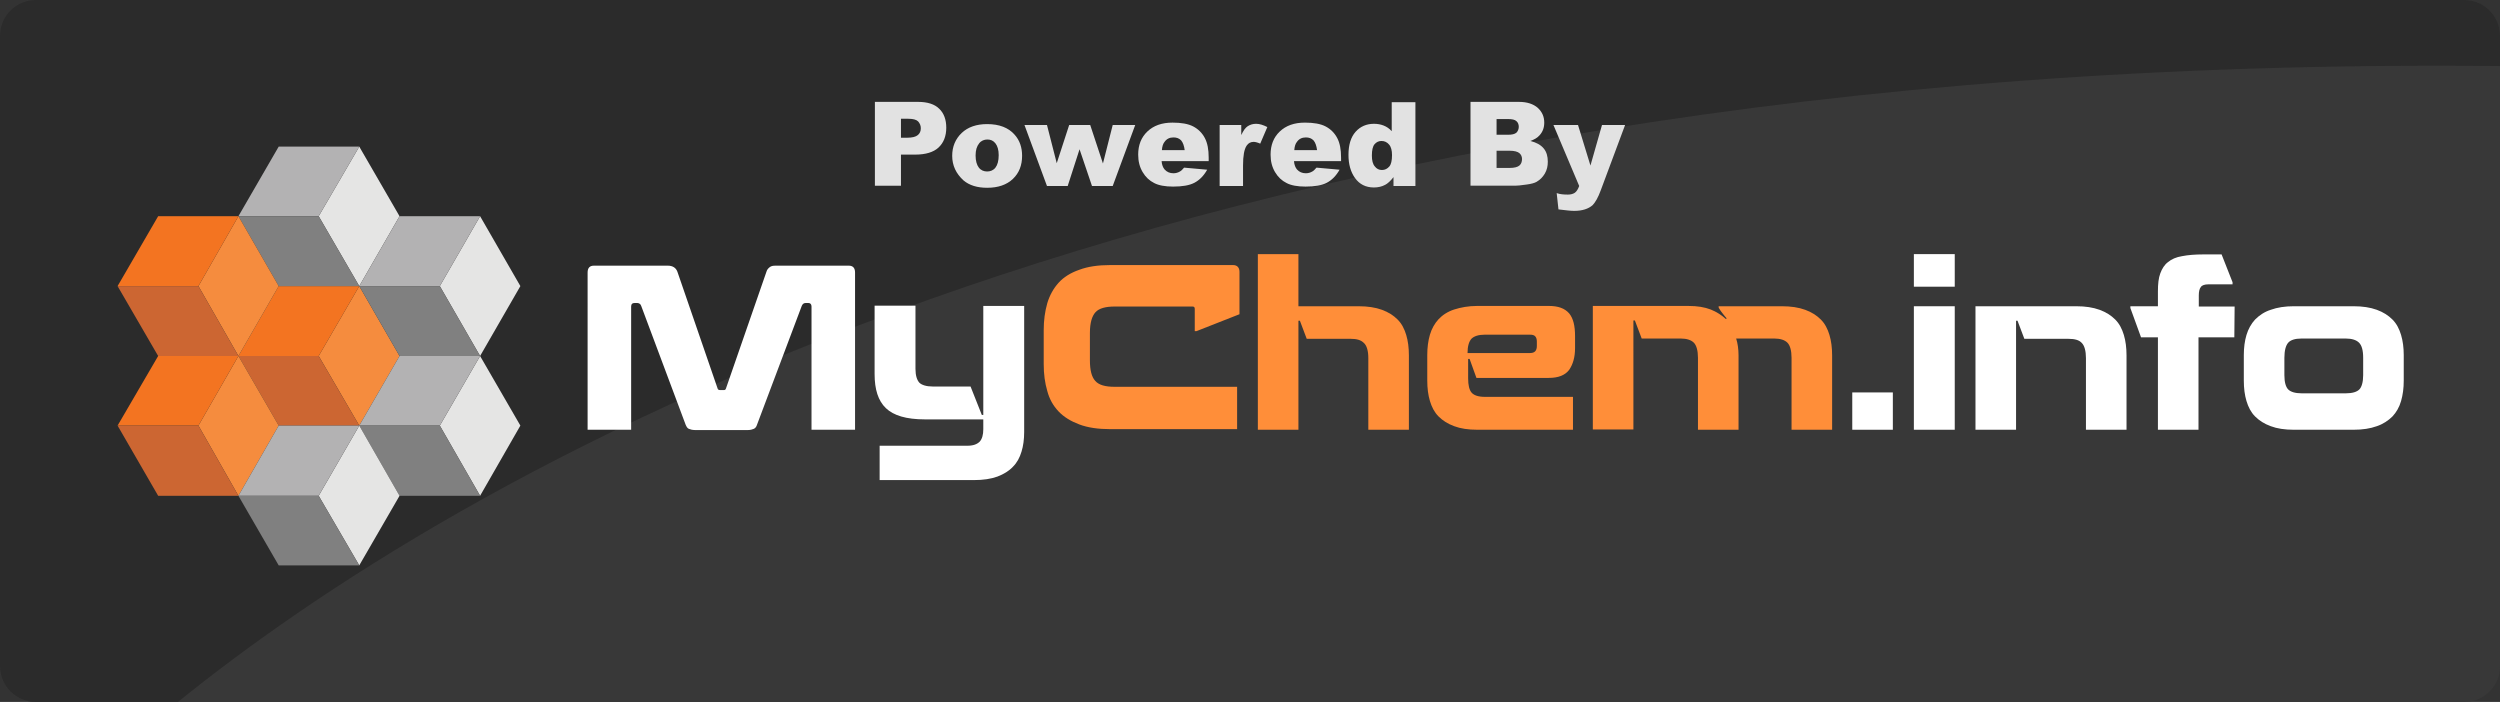 <?xml version="1.0" encoding="utf-8"?>
<!-- Generator: Adobe Illustrator 22.1.0, SVG Export Plug-In . SVG Version: 6.00 Build 0)  -->
<svg version="1.1" xmlns="http://www.w3.org/2000/svg" xmlns:xlink="http://www.w3.org/1999/xlink" x="0px" y="0px"
	 viewBox="0 0 844.1 237" style="enable-background:new 0 0 844.1 237;" xml:space="preserve">
<rect x="0" y="0" width="844.1" height="237" fill="#333333" stroke="none"/>
<style type="text/css">
	.st0{fill:#383838;}
	.st1{fill:#2B2B2B;}
	.st2{fill:#E2E2E2;}
	.st3{enable-background:new    ;}
	.st4{fill:#FFFFFF;}
	.st5{fill:#FF8E39;}
	.st6{fill:#F58C3E;}
	.st7{fill:#F37421;}
	.st8{fill:#CC6632;}
	.st9{fill:#E5E5E4;}
	.st10{fill:#B3B2B3;}
	.st11{fill:#808080;}
</style>
<g id="Layer_2">
	<g>
		<path class="st0" d="M832.1,237H12c-6.6,0-12-5.4-12-12V12C0,5.4,5.4,0,12,0h820.1c6.6,0,12,5.4,12,12v213
			C844.1,231.6,838.7,237,832.1,237z"/>
		<path class="st1" d="M844.1,22.3V12c0-6.6-5.4-12-12-12H12C5.4,0,0,5.4,0,12v213c0,6.6,5.4,12,12,12h48.1
			C148.1,165.8,386.6,17.6,844.1,22.3z"/>
	</g>
</g>
<g id="Layer_1">
	<g>
		<path class="st2" d="M295.4,34.4H310c3.2,0,5.6,0.8,7.1,2.3c1.6,1.5,2.4,3.7,2.4,6.4c0,2.9-0.9,5.1-2.6,6.7
			c-1.7,1.6-4.4,2.4-7.9,2.4h-4.8v10.5h-8.8V34.4z M304.2,46.5h2.1c1.7,0,2.9-0.3,3.6-0.9s1-1.3,1-2.3c0-0.9-0.3-1.6-0.9-2.3
			c-0.6-0.6-1.7-0.9-3.3-0.9h-2.5V46.5z"/>
		<path class="st2" d="M321.5,52.6c0-3.1,1.1-5.7,3.2-7.7c2.1-2,5-3,8.6-3c4.1,0,7.2,1.2,9.3,3.6c1.7,1.9,2.5,4.3,2.5,7.1
			c0,3.2-1,5.8-3.1,7.8c-2.1,2-5,3-8.7,3c-3.3,0-6-0.8-8-2.5C322.8,58.6,321.5,55.9,321.5,52.6z M329.4,52.5c0,1.8,0.4,3.2,1.1,4.1
			c0.7,0.9,1.7,1.3,2.8,1.3c1.1,0,2.1-0.4,2.8-1.3s1.1-2.3,1.1-4.2c0-1.8-0.4-3.1-1.1-4s-1.6-1.3-2.7-1.3c-1.1,0-2.1,0.4-2.8,1.3
			C329.8,49.4,329.4,50.7,329.4,52.5z"/>
		<path class="st2" d="M345.9,42.2h7.6l3.3,12.9l4.2-12.9h7.1l4.3,13l3.3-13h7.6l-7.6,20.6h-7l-4.2-12.4l-4,12.4h-7L345.9,42.2z"/>
		<path class="st2" d="M408,54.4h-15.8c0.1,1.3,0.5,2.2,1,2.8c0.8,0.9,1.8,1.3,3,1.3c0.8,0,1.5-0.2,2.2-0.6c0.4-0.2,0.9-0.7,1.4-1.3
			l7.8,0.7c-1.2,2.1-2.6,3.5-4.3,4.4c-1.7,0.9-4.1,1.3-7.2,1.3c-2.7,0-4.9-0.4-6.4-1.2c-1.6-0.8-2.9-2-3.9-3.7
			c-1-1.7-1.5-3.6-1.5-5.9c0-3.2,1-5.8,3.1-7.8c2.1-2,4.9-3,8.5-3c2.9,0,5.3,0.4,7,1.3s3,2.2,3.9,3.9s1.3,3.9,1.3,6.6V54.4z
			 M400,50.7c-0.2-1.5-0.6-2.6-1.2-3.3c-0.7-0.7-1.5-1-2.6-1c-1.3,0-2.3,0.5-3,1.5c-0.5,0.6-0.8,1.5-0.9,2.8H400z"/>
		<path class="st2" d="M411.7,42.2h7.4v3.4c0.7-1.5,1.4-2.5,2.2-3c0.8-0.5,1.7-0.8,2.8-0.8c1.2,0,2.4,0.4,3.8,1.1l-2.4,5.6
			c-0.9-0.4-1.7-0.6-2.2-0.6c-1,0-1.8,0.4-2.4,1.3c-0.8,1.2-1.2,3.4-1.2,6.7v6.9h-7.9V42.2z"/>
		<path class="st2" d="M452.7,54.4h-15.8c0.1,1.3,0.5,2.2,1,2.8c0.8,0.9,1.8,1.3,3,1.3c0.8,0,1.5-0.2,2.2-0.6
			c0.4-0.2,0.9-0.7,1.4-1.3l7.8,0.7c-1.2,2.1-2.6,3.5-4.3,4.4c-1.7,0.9-4.1,1.3-7.2,1.3c-2.7,0-4.9-0.4-6.4-1.2
			c-1.6-0.8-2.9-2-3.9-3.7c-1-1.7-1.5-3.6-1.5-5.9c0-3.2,1-5.8,3.1-7.8c2.1-2,4.9-3,8.5-3c2.9,0,5.3,0.4,7,1.3
			c1.7,0.9,3,2.2,3.9,3.9s1.3,3.9,1.3,6.6V54.4z M444.7,50.7c-0.2-1.5-0.6-2.6-1.2-3.3c-0.7-0.7-1.5-1-2.6-1c-1.3,0-2.3,0.5-3,1.5
			c-0.5,0.6-0.8,1.5-0.9,2.8H444.7z"/>
		<path class="st2" d="M477.9,34.4v28.4h-7.4v-3c-1,1.3-2,2.2-2.8,2.6c-1.1,0.6-2.4,0.9-3.8,0.9c-2.8,0-4.9-1.1-6.4-3.2
			c-1.5-2.1-2.2-4.7-2.2-7.8c0-3.4,0.8-6,2.4-7.8c1.6-1.8,3.7-2.7,6.2-2.7c1.2,0,2.3,0.2,3.3,0.6s1.9,1,2.7,1.9v-9.8H477.9z
			 M470,52.4c0-1.6-0.3-2.8-1-3.6c-0.7-0.8-1.5-1.2-2.6-1.2c-0.9,0-1.7,0.4-2.3,1.1s-0.9,2-0.9,3.8c0,1.7,0.3,2.9,1,3.7
			c0.6,0.8,1.4,1.2,2.4,1.2c1,0,1.8-0.4,2.5-1.2C469.7,55.5,470,54.2,470,52.4z"/>
		<path class="st2" d="M496.5,34.4h16.4c2.7,0,4.8,0.7,6.3,2c1.5,1.4,2.2,3,2.2,5c0,1.7-0.5,3.1-1.6,4.3c-0.7,0.8-1.7,1.4-3.1,1.9
			c2,0.5,3.5,1.3,4.5,2.5c1,1.2,1.4,2.7,1.4,4.5c0,1.5-0.3,2.8-1,4c-0.7,1.2-1.6,2.1-2.8,2.8c-0.7,0.4-1.8,0.7-3.3,0.9
			c-2,0.3-3.3,0.4-3.9,0.4h-15.1V34.4z M505.3,45.5h3.8c1.4,0,2.3-0.2,2.9-0.7c0.5-0.5,0.8-1.2,0.8-2c0-0.8-0.3-1.5-0.8-1.9
			c-0.5-0.5-1.5-0.7-2.8-0.7h-3.9V45.5z M505.3,56.7h4.5c1.5,0,2.6-0.3,3.2-0.8c0.6-0.5,0.9-1.3,0.9-2.2c0-0.8-0.3-1.5-0.9-2
			c-0.6-0.5-1.7-0.8-3.2-0.8h-4.5V56.7z"/>
		<path class="st2" d="M524.5,42.2h8.3l4.2,13.7l3.9-13.7h7.8l-8.2,22c-0.9,2.5-1.9,4.2-2.8,5.1c-1.4,1.2-3.4,1.9-6.2,1.9
			c-1.1,0-2.9-0.2-5.3-0.5l-0.6-5.5c1.1,0.4,2.4,0.5,3.8,0.5c0.9,0,1.7-0.2,2.3-0.6c0.6-0.4,1.1-1.2,1.5-2.3L524.5,42.2z"/>
	</g>
	<g>
		<g>
			<g>
				<g>
					<g class="st3">
						<path class="st4" d="M274,145.1v-41.6c0-0.8-0.4-1.2-1.1-1.2h-0.8c-0.7,0-1.1,0.3-1.4,1l-15.1,40.1c-0.2,0.7-0.6,1.2-1.1,1.4
							c-0.5,0.2-1.1,0.4-1.9,0.4h-18c-0.8,0-1.5-0.2-2-0.4c-0.5-0.2-0.8-0.7-1.1-1.4l-15-40.1c-0.2-0.7-0.8-1-1.4-1h-0.8
							c-0.8,0-1.2,0.4-1.2,1.2v41.6h-14.7V92c0-1.5,0.7-2.3,2.1-2.3h25c1.6,0,2.7,0.7,3.2,2l13.6,39.5c0.1,0.3,0.3,0.5,0.8,0.5h1.4
							c0.3,0,0.5-0.2,0.6-0.5l13.7-39.5c0.2-0.7,0.6-1.1,1.1-1.5c0.5-0.4,1.1-0.5,2-0.5h24.7c1.4,0,2.1,0.8,2.1,2.3v53.1H274z"/>
						<path class="st4" d="M331.5,140.1h0.5v-36.8h13.8v42.6c0,2.4-0.3,4.7-0.9,6.6c-0.6,2-1.5,3.7-2.9,5.1
							c-1.3,1.4-3.1,2.5-5.2,3.3c-2.2,0.8-4.8,1.2-8.1,1.2h-31.7v-11.6h29.6c2,0,3.3-0.5,4.2-1.4c0.8-0.9,1.2-2.3,1.2-4.2v-3.3
							h-19.7c-6.3,0-10.6-1.3-13.2-3.8c-2.6-2.5-3.8-6.3-3.8-11.5v-23.1h13.8v21.3c0,2.3,0.5,3.8,1.3,4.7c0.8,0.8,2.4,1.3,4.5,1.3
							h12.8L331.5,140.1z"/>
					</g>
					<g class="st3">
						<path class="st5" d="M404,111.8h-0.6v-7.5c0-0.5-0.2-0.8-0.7-0.8h-26.4c-3,0-5.2,0.6-6.4,1.9c-1.2,1.3-1.9,3.6-1.9,7v9.3
							c0,3.3,0.6,5.6,1.8,6.9c1.2,1.4,3.4,2,6.5,2h41.4v14.3h-42.8c-4.1,0-7.6-0.5-10.5-1.6c-2.9-1.1-5.2-2.5-7-4.4
							c-1.8-1.9-3.1-4.2-3.8-6.9c-0.8-2.7-1.2-5.7-1.2-9.1v-11.4c0-3.3,0.4-6.3,1.2-9.1c0.8-2.7,2.1-5,3.8-6.9
							c1.7-1.9,4.1-3.4,7-4.4c2.9-1.1,6.4-1.6,10.5-1.6h41.4c1.4,0,2.2,0.8,2.2,2.3v14.3L404,111.8z"/>
						<path class="st5" d="M424.7,85.8h13.7v17.6h20.3c3.1,0,5.7,0.4,7.9,1.2c2.2,0.8,3.9,1.9,5.3,3.3c1.4,1.4,2.3,3.2,2.9,5.2
							c0.6,2,0.9,4.3,0.9,6.9v25.1H462v-24.2c0-2.4-0.5-4.2-1.5-5.1c-1-1-2.4-1.4-4.4-1.4h-14.9l-2.3-6.1h-0.5v36.8h-13.7
							L424.7,85.8L424.7,85.8z"/>
						<path class="st5" d="M496.2,121.2h-0.5v6.5c0,2.4,0.4,4,1.2,4.9c0.8,0.9,2.3,1.4,4.5,1.4h29.7v11.1h-32.3
							c-3.1,0-5.7-0.4-7.8-1.2c-2.2-0.8-3.9-1.9-5.3-3.3c-1.4-1.4-2.3-3.2-2.9-5.2c-0.6-2-0.9-4.3-0.9-6.9v-8.6
							c0-2.6,0.3-4.8,0.9-6.9c0.6-2,1.6-3.8,2.9-5.2s3.1-2.6,5.3-3.3s4.8-1.2,7.8-1.2h24.1c3.2,0,5.4,0.8,6.9,2.5
							c1.4,1.7,2,4.2,2,7.7v4c0,3.1-0.7,5.5-2,7.4c-1.4,1.8-3.6,2.7-6.9,2.7h-24.4L496.2,121.2z M495.6,119.2h21
							c1.6,0,2.3-0.8,2.3-2.4v-1.5c0-0.8-0.2-1.4-0.6-1.8s-1-0.5-1.8-0.5h-15.2c-2.1,0-3.6,0.5-4.5,1.4c-0.8,0.9-1.3,2.5-1.3,4.8
							L495.6,119.2L495.6,119.2z"/>
						<path class="st5" d="M580.1,103.4h21.5c3.1,0,5.7,0.4,7.9,1.2c2.2,0.8,3.9,1.9,5.3,3.3c1.4,1.4,2.3,3.2,2.9,5.2
							c0.6,2,0.9,4.3,0.9,6.9v25.1h-13.7v-24.3c0-2.4-0.5-4.2-1.4-5.1c-0.9-0.9-2.4-1.4-4.4-1.4h-12.9c0.5,1.6,0.8,3.5,0.8,5.7v25.1
							h-13.7v-24.3c0-2.4-0.5-4.2-1.4-5.1c-0.9-0.9-2.4-1.4-4.4-1.4h-13.2l-2.3-6.1h-0.5V145h-13.7v-41.7h32.3c3,0,5.4,0.4,7.5,1.2
							c2,0.8,3.7,1.9,5.1,3.2l0.3-0.2c-0.5-0.5-0.9-1.1-1.4-1.7s-0.9-1.2-1.3-1.9v-0.6C580.3,103.4,580.1,103.4,580.1,103.4z"/>
					</g>
					<g class="st3">
						<path class="st4" d="M625.4,145.1v-12.6h13.7v12.6H625.4z"/>
						<path class="st4" d="M646.2,96.8v-11H660v11H646.2z M646.2,145.1v-41.7H660v41.7H646.2z"/>
						<path class="st4" d="M667,103.4h34c3.1,0,5.7,0.4,7.9,1.2c2.2,0.8,3.9,1.9,5.3,3.3c1.4,1.4,2.3,3.2,2.9,5.2
							c0.6,2,0.9,4.3,0.9,6.9v25.1h-13.7v-24.2c0-2.4-0.5-4.2-1.4-5.1c-0.9-1-2.4-1.4-4.5-1.4h-14.9l-2.3-6.1h-0.5v36.8h-13.7v-41.7
							H667z"/>
						<path class="st4" d="M754.4,113.9h-12.1v31.2h-13.7v-31.2h-5.7l-3.6-9.9v-0.6h9.3v-5c0-2.5,0.2-4.5,0.8-6.1s1.4-2.9,2.6-3.8
							c1.2-1,2.8-1.7,4.7-2c2-0.4,4.4-0.6,7.2-0.6h6.2l3.7,9.4v0.7h-8.1c-1.3,0-2.2,0.3-2.6,0.9c-0.5,0.6-0.7,1.6-0.7,2.9v3.7h12.1
							L754.4,113.9L754.4,113.9z"/>
						<path class="st4" d="M811.6,128.5c0,2.6-0.3,4.8-0.9,6.9s-1.6,3.8-2.9,5.2c-1.4,1.4-3.2,2.6-5.3,3.3c-2.2,0.8-4.8,1.2-7.9,1.2
							h-20.1c-3.1,0-5.7-0.4-7.8-1.2c-2.2-0.8-3.9-1.9-5.3-3.3c-1.4-1.4-2.3-3.2-2.9-5.2c-0.6-2-0.9-4.3-0.9-6.9v-8.6
							c0-2.5,0.3-4.8,0.9-6.8c0.6-2,1.6-3.8,2.9-5.2c1.4-1.4,3.1-2.6,5.3-3.3c2.2-0.8,4.8-1.2,7.8-1.2h20.1c3.1,0,5.7,0.4,7.9,1.2
							c2.2,0.8,3.9,1.9,5.3,3.3c1.4,1.4,2.3,3.2,2.9,5.2c0.6,2,0.9,4.3,0.9,6.8V128.5z M792.1,132.8c2.2,0,3.7-0.5,4.5-1.3
							s1.3-2.5,1.3-4.8v-5.9c0-2.6-0.5-4.2-1.4-5.1c-0.9-0.9-2.4-1.4-4.5-1.4h-14.9c-2.2,0-3.7,0.5-4.5,1.4
							c-0.8,0.9-1.3,2.6-1.3,5.1v5.9c0,2.4,0.5,4,1.3,4.8c0.8,0.8,2.3,1.3,4.5,1.3L792.1,132.8L792.1,132.8z"/>
					</g>
				</g>
			</g>
		</g>
		<g>
			<g>
				<g>
					<g>
						<g>
							<polygon class="st6" points="121.3,96.6 107.6,120.2 121.3,143.7 134.9,120.2 							"/>
						</g>
						<g>
							<polygon class="st7" points="94.1,96.6 80.5,120.2 107.6,120.2 121.3,96.6 							"/>
						</g>
						<g>
							<polygon class="st8" points="80.5,120.2 107.6,120.2 121.3,143.7 94.1,143.7 							"/>
						</g>
					</g>
					<g>
						<g>
							<polygon class="st9" points="121.3,49.5 107.6,73 121.3,96.6 134.9,73 							"/>
						</g>
						<g>
							<polygon class="st10" points="94.1,49.5 80.5,73 107.6,73 121.3,49.5 							"/>
						</g>
						<g>
							<polygon class="st11" points="80.5,73 107.6,73 121.3,96.6 94.1,96.6 							"/>
						</g>
					</g>
					<g>
						<g>
							<polygon class="st9" points="162.1,120.2 148.5,143.7 162.1,167.4 175.7,143.7 							"/>
						</g>
						<g>
							<polygon class="st10" points="134.9,120.2 121.3,143.7 148.5,143.7 162.1,120.2 							"/>
						</g>
						<g>
							<polygon class="st11" points="121.3,143.7 148.5,143.7 162.1,167.4 134.9,167.4 							"/>
						</g>
					</g>
					<g>
						<g>
							<polygon class="st9" points="162.1,73 148.5,96.6 162.1,120.2 175.7,96.6 							"/>
						</g>
						<g>
							<polygon class="st10" points="134.9,73 121.3,96.6 148.5,96.6 162.1,73 							"/>
						</g>
						<g>
							<polygon class="st11" points="121.3,96.6 148.5,96.6 162.1,120.2 134.9,120.2 							"/>
						</g>
					</g>
					<g>
						<g>
							<polygon class="st6" points="80.5,120.2 67,143.7 80.5,167.4 94.1,143.7 							"/>
						</g>
						<g>
							<polygon class="st7" points="53.4,120.2 39.7,143.7 67,143.7 80.5,120.2 							"/>
						</g>
						<g>
							<polygon class="st8" points="39.7,143.7 67,143.7 80.5,167.4 53.4,167.4 							"/>
						</g>
					</g>
					<g>
						<g>
							<polygon class="st6" points="80.5,73 67,96.6 80.5,120.2 94.1,96.6 							"/>
						</g>
						<g>
							<polygon class="st7" points="53.4,73 39.7,96.6 67,96.6 80.5,73 							"/>
						</g>
						<g>
							<polygon class="st8" points="39.7,96.6 67,96.6 80.5,120.2 53.4,120.2 							"/>
						</g>
					</g>
					<g>
						<g>
							<polygon class="st9" points="121.3,143.7 107.6,167.4 121.3,190.9 134.9,167.4 							"/>
						</g>
						<g>
							<polygon class="st10" points="94.1,143.7 80.5,167.4 107.6,167.4 121.3,143.7 							"/>
						</g>
						<g>
							<polygon class="st11" points="80.5,167.4 107.6,167.4 121.3,190.9 94.1,190.9 							"/>
						</g>
					</g>
				</g>
			</g>
		</g>
	</g>
</g>
</svg>

